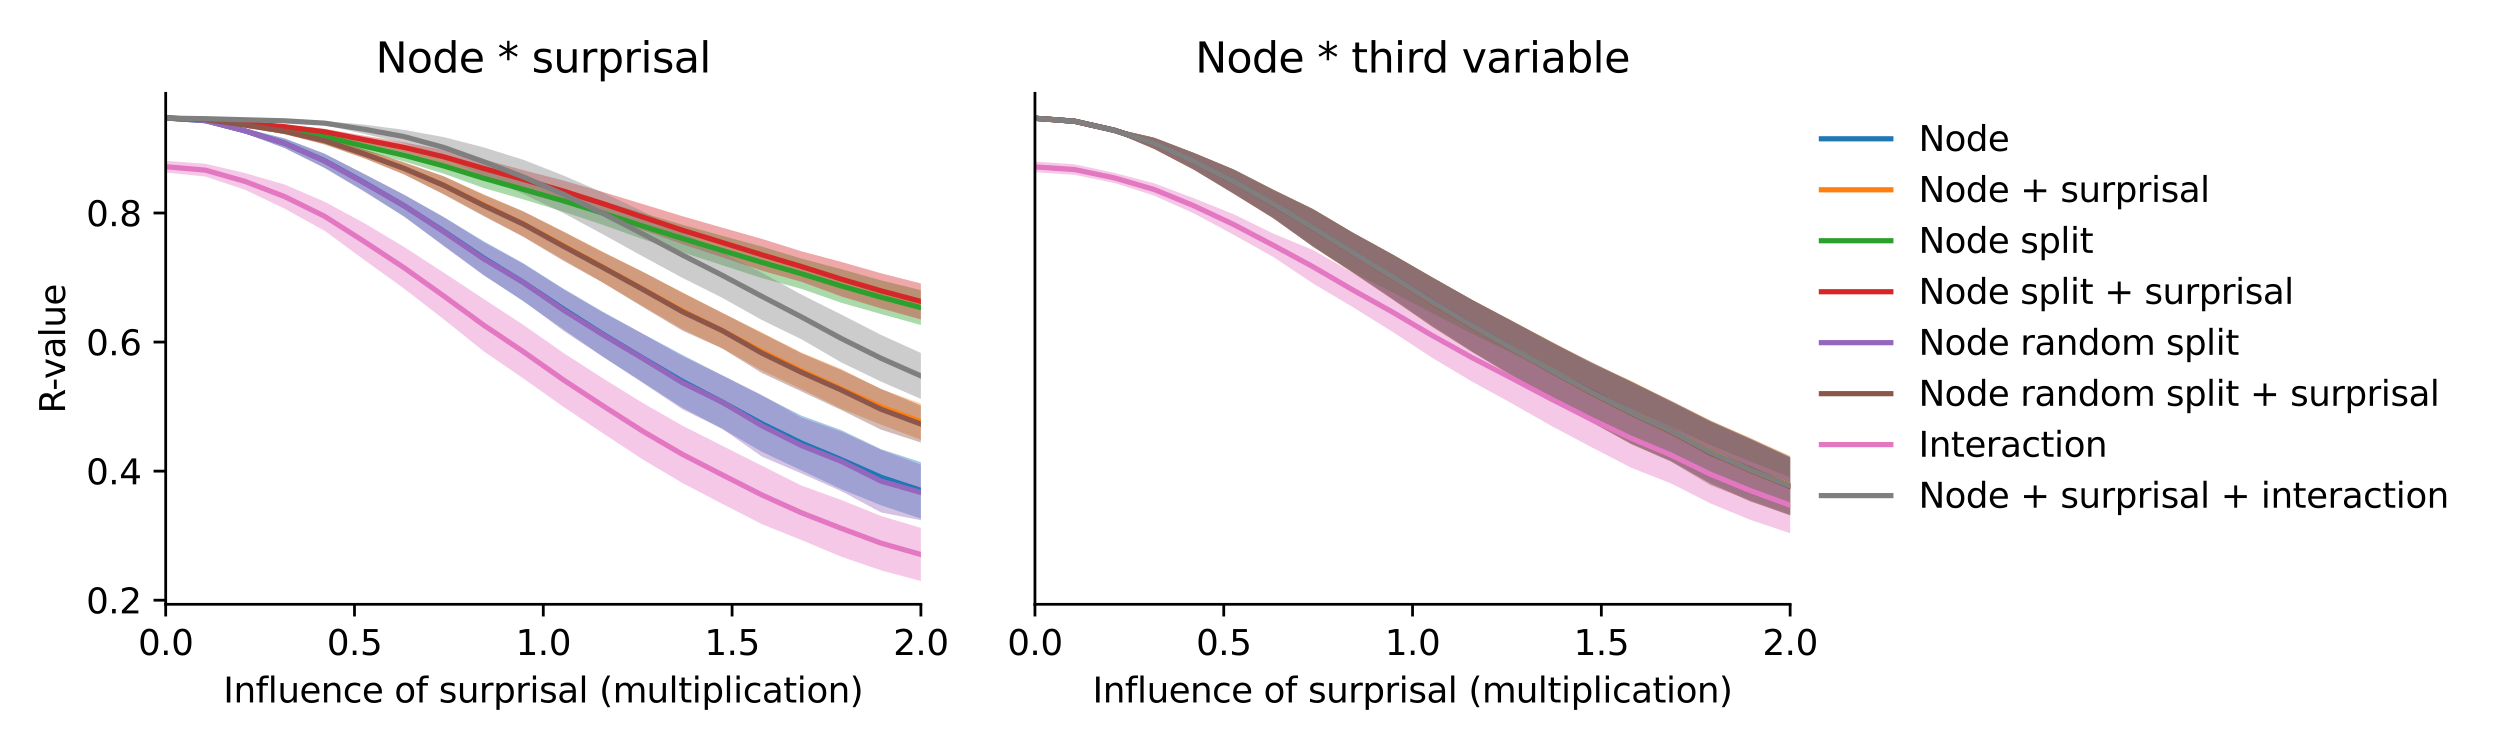 <?xml version="1.0" encoding="utf-8" standalone="no"?>
<!DOCTYPE svg PUBLIC "-//W3C//DTD SVG 1.1//EN"
  "http://www.w3.org/Graphics/SVG/1.1/DTD/svg11.dtd">
<svg xmlns:xlink="http://www.w3.org/1999/xlink" width="720pt" height="216pt" viewBox="0 0 720 216" xmlns="http://www.w3.org/2000/svg" version="1.1">
 <defs>
  <style type="text/css">*{stroke-linejoin: round; stroke-linecap: butt}</style>
 </defs>
 <g id="figure_1">
  <g id="patch_1">
   <path d="M 0 216 
L 720 216 
L 720 0 
L 0 0 
z
" style="fill: #ffffff"/>
  </g>
  <g id="axes_1">
   <g id="patch_2">
    <path d="M 47.72 174.04 
L 265.215 174.04 
L 265.215 26.88 
L 47.72 26.88 
z
" style="fill: #ffffff"/>
   </g>
   <g id="PolyCollection_1">
    <path d="M 47.72 33.572 
L 47.72 34.395 
L 59.167 35.258 
L 70.614 38.376 
L 82.061 42.695 
L 93.508 48.339 
L 104.956 55.063 
L 116.403 62.429 
L 127.85 70.755 
L 139.297 79.173 
L 150.744 86.799 
L 162.191 94.82 
L 173.638 102.707 
L 185.085 110.074 
L 196.532 117.455 
L 207.979 123.477 
L 219.427 130.113 
L 230.874 135.513 
L 242.321 140.901 
L 253.768 145.542 
L 265.215 149.375 
L 265.215 133.098 
L 265.215 133.098 
L 253.768 129.373 
L 242.321 123.888 
L 230.874 119.726 
L 219.427 113.934 
L 207.979 108.099 
L 196.532 102.193 
L 185.085 96.116 
L 173.638 89.777 
L 162.191 83.088 
L 150.744 75.853 
L 139.297 69.47 
L 127.85 62.536 
L 116.403 56.105 
L 104.956 50.156 
L 93.508 44.268 
L 82.061 39.885 
L 70.614 37.022 
L 59.167 34.236 
L 47.72 33.572 
z
" clip-path="url(#p4ba27efa9a)" style="fill: #1f77b4; fill-opacity: 0.4"/>
   </g>
   <g id="PolyCollection_2">
    <path d="M 47.72 33.582 
L 47.72 34.407 
L 59.167 34.898 
L 70.614 36.509 
L 82.061 38.671 
L 93.508 41.589 
L 104.956 45.547 
L 116.403 50.221 
L 127.85 55.945 
L 139.297 62.074 
L 150.744 68.16 
L 162.191 74.781 
L 173.638 81.391 
L 185.085 88.174 
L 196.532 94.844 
L 207.979 100.311 
L 219.427 106.745 
L 230.874 112.121 
L 242.321 117.743 
L 253.768 122.312 
L 265.215 126.666 
L 265.215 116.225 
L 265.215 116.225 
L 253.768 112.071 
L 242.321 106.299 
L 230.874 101.558 
L 219.427 95.743 
L 207.979 90.076 
L 196.532 84.177 
L 185.085 78.301 
L 173.638 72.488 
L 162.191 66.607 
L 150.744 60.886 
L 139.297 55.943 
L 127.85 50.804 
L 116.403 46.774 
L 104.956 43.073 
L 93.508 39.379 
L 82.061 36.955 
L 70.614 35.523 
L 59.167 33.974 
L 47.72 33.582 
z
" clip-path="url(#p4ba27efa9a)" style="fill: #ff7f0e; fill-opacity: 0.4"/>
   </g>
   <g id="PolyCollection_3">
    <path d="M 47.72 33.585 
L 47.72 34.409 
L 59.167 35.026 
L 70.614 36.377 
L 82.061 38.18 
L 93.508 40.4 
L 104.956 43.582 
L 116.403 46.519 
L 127.85 50.045 
L 139.297 54.154 
L 150.744 57.434 
L 162.191 60.95 
L 173.638 64.781 
L 185.085 68.868 
L 196.532 72.662 
L 207.979 76.376 
L 219.427 80.104 
L 230.874 83.211 
L 242.321 87.216 
L 253.768 90.46 
L 265.215 93.607 
L 265.215 83.571 
L 265.215 83.571 
L 253.768 80.749 
L 242.321 77.534 
L 230.874 74.49 
L 219.427 71.022 
L 207.979 67.909 
L 196.532 64.713 
L 185.085 61.345 
L 173.638 57.968 
L 162.191 54.705 
L 150.744 51.691 
L 139.297 48.515 
L 127.85 45.57 
L 116.403 42.939 
L 104.956 40.638 
L 93.508 38.273 
L 82.061 36.594 
L 70.614 35.462 
L 59.167 34.075 
L 47.72 33.585 
z
" clip-path="url(#p4ba27efa9a)" style="fill: #2ca02c; fill-opacity: 0.4"/>
   </g>
   <g id="PolyCollection_4">
    <path d="M 47.72 33.595 
L 47.72 34.417 
L 59.167 34.873 
L 70.614 35.891 
L 82.061 37.163 
L 93.508 38.829 
L 104.956 41.378 
L 116.403 43.904 
L 127.85 47.152 
L 139.297 51.091 
L 150.744 54.359 
L 162.191 58.056 
L 173.638 62.012 
L 185.085 66.258 
L 196.532 70.336 
L 207.979 74.118 
L 219.427 77.963 
L 230.874 81.187 
L 242.321 85.377 
L 253.768 88.833 
L 265.215 91.992 
L 265.215 81.632 
L 265.215 81.632 
L 253.768 78.713 
L 242.321 75.439 
L 230.874 72.385 
L 219.427 68.8 
L 207.979 65.56 
L 196.532 62.263 
L 185.085 58.768 
L 173.638 55.292 
L 162.191 51.974 
L 150.744 49.01 
L 139.297 45.925 
L 127.85 43.213 
L 116.403 41.01 
L 104.956 39.117 
L 93.508 37.096 
L 82.061 35.862 
L 70.614 35.058 
L 59.167 33.966 
L 47.72 33.595 
z
" clip-path="url(#p4ba27efa9a)" style="fill: #d62728; fill-opacity: 0.4"/>
   </g>
   <g id="PolyCollection_5">
    <path d="M 47.72 33.569 
L 47.72 34.408 
L 59.167 35.261 
L 70.614 38.393 
L 82.061 42.681 
L 93.508 48.412 
L 104.956 55.266 
L 116.403 62.323 
L 127.85 70.944 
L 139.297 79.338 
L 150.744 86.66 
L 162.191 95.23 
L 173.638 102.79 
L 185.085 110.268 
L 196.532 117.881 
L 207.979 123.494 
L 219.427 131.493 
L 230.874 136.387 
L 242.321 141.457 
L 253.768 147.601 
L 265.215 149.831 
L 265.215 133.827 
L 265.215 133.827 
L 253.768 129.569 
L 242.321 124.319 
L 230.874 120.315 
L 219.427 113.767 
L 207.979 108.074 
L 196.532 102.597 
L 185.085 96.112 
L 173.638 90.009 
L 162.191 83.274 
L 150.744 75.985 
L 139.297 69.763 
L 127.85 62.593 
L 116.403 56.107 
L 104.956 50.15 
L 93.508 44.318 
L 82.061 39.947 
L 70.614 37.034 
L 59.167 34.251 
L 47.72 33.569 
z
" clip-path="url(#p4ba27efa9a)" style="fill: #9467bd; fill-opacity: 0.4"/>
   </g>
   <g id="PolyCollection_6">
    <path d="M 47.72 33.58 
L 47.72 34.42 
L 59.167 34.903 
L 70.614 36.521 
L 82.061 38.677 
L 93.508 41.63 
L 104.956 45.632 
L 116.403 50.261 
L 127.85 56.03 
L 139.297 62.264 
L 150.744 68.226 
L 162.191 75.085 
L 173.638 81.43 
L 185.085 88.405 
L 196.532 95.239 
L 207.979 100.347 
L 219.427 107.448 
L 230.874 112.765 
L 242.321 118.111 
L 253.768 123.755 
L 265.215 127.45 
L 265.215 116.816 
L 265.215 116.816 
L 253.768 112.012 
L 242.321 106.578 
L 230.874 101.76 
L 219.427 95.962 
L 207.979 90.087 
L 196.532 84.312 
L 185.085 78.253 
L 173.638 72.664 
L 162.191 66.706 
L 150.744 60.91 
L 139.297 56.114 
L 127.85 50.795 
L 116.403 46.78 
L 104.956 43.066 
L 93.508 39.403 
L 82.061 37 
L 70.614 35.534 
L 59.167 33.988 
L 47.72 33.58 
z
" clip-path="url(#p4ba27efa9a)" style="fill: #8c564b; fill-opacity: 0.4"/>
   </g>
   <g id="PolyCollection_7">
    <path d="M 47.72 46.338 
L 47.72 49.691 
L 59.167 50.852 
L 70.614 54.678 
L 82.061 60.141 
L 93.508 66.49 
L 104.956 74.899 
L 116.403 83.134 
L 127.85 91.997 
L 139.297 101.172 
L 150.744 109.011 
L 162.191 117.12 
L 173.638 124.782 
L 185.085 132.315 
L 196.532 139.104 
L 207.979 145.102 
L 219.427 150.951 
L 230.874 155.555 
L 242.321 160.347 
L 253.768 164.266 
L 265.215 167.351 
L 265.215 152.045 
L 265.215 152.045 
L 253.768 148.616 
L 242.321 144.014 
L 230.874 139.87 
L 219.427 134.145 
L 207.979 128.372 
L 196.532 122.596 
L 185.085 116.039 
L 173.638 108.962 
L 162.191 101.596 
L 150.744 93.584 
L 139.297 86.103 
L 127.85 78.553 
L 116.403 71.138 
L 104.956 64.298 
L 93.508 58.121 
L 82.061 53.181 
L 70.614 49.86 
L 59.167 47.168 
L 47.72 46.338 
z
" clip-path="url(#p4ba27efa9a)" style="fill: #e377c2; fill-opacity: 0.4"/>
   </g>
   <g id="PolyCollection_8">
    <path d="M 47.72 33.598 
L 47.72 34.42 
L 59.167 34.624 
L 70.614 34.875 
L 82.061 35.376 
L 93.508 36.065 
L 104.956 38.581 
L 116.403 41.303 
L 127.85 45.464 
L 139.297 50.706 
L 150.744 55.888 
L 162.191 61.341 
L 173.638 67.482 
L 185.085 73.834 
L 196.532 80.03 
L 207.979 85.76 
L 219.427 92.167 
L 230.874 97.742 
L 242.321 104.395 
L 253.768 109.924 
L 265.215 114.891 
L 265.215 101.653 
L 265.215 101.653 
L 253.768 96.475 
L 242.321 90.603 
L 230.874 84.887 
L 219.427 78.555 
L 207.979 72.798 
L 196.532 66.87 
L 185.085 60.891 
L 173.638 55.464 
L 162.191 50.517 
L 150.744 46.025 
L 139.297 42.444 
L 127.85 39.501 
L 116.403 37.403 
L 104.956 35.897 
L 93.508 34.883 
L 82.061 34.221 
L 70.614 34.118 
L 59.167 33.736 
L 47.72 33.598 
z
" clip-path="url(#p4ba27efa9a)" style="fill: #7f7f7f; fill-opacity: 0.4"/>
   </g>
   <g id="matplotlib.axis_1">
    <g id="xtick_1">
     <g id="line2d_1">
      <defs>
       <path id="m65a0eadd64" d="M 0 0 
L 0 3.5 
" style="stroke: #000000; stroke-width: 0.8"/>
      </defs>
      <g>
       <use xlink:href="#m65a0eadd64" x="47.72" y="174.04" style="stroke: #000000; stroke-width: 0.8"/>
      </g>
     </g>
     <g id="text_1">
      <!-- 0.0 -->
      <g transform="translate(39.768 188.638)scale(0.1 -0.1)">
       <defs>
        <path id="DejaVuSans-30" d="M 2034 4250 
Q 1547 4250 1301 3770 
Q 1056 3291 1056 2328 
Q 1056 1369 1301 889 
Q 1547 409 2034 409 
Q 2525 409 2770 889 
Q 3016 1369 3016 2328 
Q 3016 3291 2770 3770 
Q 2525 4250 2034 4250 
z
M 2034 4750 
Q 2819 4750 3233 4129 
Q 3647 3509 3647 2328 
Q 3647 1150 3233 529 
Q 2819 -91 2034 -91 
Q 1250 -91 836 529 
Q 422 1150 422 2328 
Q 422 3509 836 4129 
Q 1250 4750 2034 4750 
z
" transform="scale(0.016)"/>
        <path id="DejaVuSans-2e" d="M 684 794 
L 1344 794 
L 1344 0 
L 684 0 
L 684 794 
z
" transform="scale(0.016)"/>
       </defs>
       <use xlink:href="#DejaVuSans-30"/>
       <use xlink:href="#DejaVuSans-2e" x="63.623"/>
       <use xlink:href="#DejaVuSans-30" x="95.41"/>
      </g>
     </g>
    </g>
    <g id="xtick_2">
     <g id="line2d_2">
      <g>
       <use xlink:href="#m65a0eadd64" x="102.094" y="174.04" style="stroke: #000000; stroke-width: 0.8"/>
      </g>
     </g>
     <g id="text_2">
      <!-- 0.5 -->
      <g transform="translate(94.142 188.638)scale(0.1 -0.1)">
       <defs>
        <path id="DejaVuSans-35" d="M 691 4666 
L 3169 4666 
L 3169 4134 
L 1269 4134 
L 1269 2991 
Q 1406 3038 1543 3061 
Q 1681 3084 1819 3084 
Q 2600 3084 3056 2656 
Q 3513 2228 3513 1497 
Q 3513 744 3044 326 
Q 2575 -91 1722 -91 
Q 1428 -91 1123 -41 
Q 819 9 494 109 
L 494 744 
Q 775 591 1075 516 
Q 1375 441 1709 441 
Q 2250 441 2565 725 
Q 2881 1009 2881 1497 
Q 2881 1984 2565 2268 
Q 2250 2553 1709 2553 
Q 1456 2553 1204 2497 
Q 953 2441 691 2322 
L 691 4666 
z
" transform="scale(0.016)"/>
       </defs>
       <use xlink:href="#DejaVuSans-30"/>
       <use xlink:href="#DejaVuSans-2e" x="63.623"/>
       <use xlink:href="#DejaVuSans-35" x="95.41"/>
      </g>
     </g>
    </g>
    <g id="xtick_3">
     <g id="line2d_3">
      <g>
       <use xlink:href="#m65a0eadd64" x="156.468" y="174.04" style="stroke: #000000; stroke-width: 0.8"/>
      </g>
     </g>
     <g id="text_3">
      <!-- 1.0 -->
      <g transform="translate(148.516 188.638)scale(0.1 -0.1)">
       <defs>
        <path id="DejaVuSans-31" d="M 794 531 
L 1825 531 
L 1825 4091 
L 703 3866 
L 703 4441 
L 1819 4666 
L 2450 4666 
L 2450 531 
L 3481 531 
L 3481 0 
L 794 0 
L 794 531 
z
" transform="scale(0.016)"/>
       </defs>
       <use xlink:href="#DejaVuSans-31"/>
       <use xlink:href="#DejaVuSans-2e" x="63.623"/>
       <use xlink:href="#DejaVuSans-30" x="95.41"/>
      </g>
     </g>
    </g>
    <g id="xtick_4">
     <g id="line2d_4">
      <g>
       <use xlink:href="#m65a0eadd64" x="210.841" y="174.04" style="stroke: #000000; stroke-width: 0.8"/>
      </g>
     </g>
     <g id="text_4">
      <!-- 1.5 -->
      <g transform="translate(202.89 188.638)scale(0.1 -0.1)">
       <use xlink:href="#DejaVuSans-31"/>
       <use xlink:href="#DejaVuSans-2e" x="63.623"/>
       <use xlink:href="#DejaVuSans-35" x="95.41"/>
      </g>
     </g>
    </g>
    <g id="xtick_5">
     <g id="line2d_5">
      <g>
       <use xlink:href="#m65a0eadd64" x="265.215" y="174.04" style="stroke: #000000; stroke-width: 0.8"/>
      </g>
     </g>
     <g id="text_5">
      <!-- 2.0 -->
      <g transform="translate(257.263 188.638)scale(0.1 -0.1)">
       <defs>
        <path id="DejaVuSans-32" d="M 1228 531 
L 3431 531 
L 3431 0 
L 469 0 
L 469 531 
Q 828 903 1448 1529 
Q 2069 2156 2228 2338 
Q 2531 2678 2651 2914 
Q 2772 3150 2772 3378 
Q 2772 3750 2511 3984 
Q 2250 4219 1831 4219 
Q 1534 4219 1204 4116 
Q 875 4013 500 3803 
L 500 4441 
Q 881 4594 1212 4672 
Q 1544 4750 1819 4750 
Q 2544 4750 2975 4387 
Q 3406 4025 3406 3419 
Q 3406 3131 3298 2873 
Q 3191 2616 2906 2266 
Q 2828 2175 2409 1742 
Q 1991 1309 1228 531 
z
" transform="scale(0.016)"/>
       </defs>
       <use xlink:href="#DejaVuSans-32"/>
       <use xlink:href="#DejaVuSans-2e" x="63.623"/>
       <use xlink:href="#DejaVuSans-30" x="95.41"/>
      </g>
     </g>
    </g>
    <g id="text_6">
     <!-- Influence of surprisal (multiplication) -->
     <g transform="translate(64.321 202.317)scale(0.1 -0.1)">
      <defs>
       <path id="DejaVuSans-49" d="M 628 4666 
L 1259 4666 
L 1259 0 
L 628 0 
L 628 4666 
z
" transform="scale(0.016)"/>
       <path id="DejaVuSans-6e" d="M 3513 2113 
L 3513 0 
L 2938 0 
L 2938 2094 
Q 2938 2591 2744 2837 
Q 2550 3084 2163 3084 
Q 1697 3084 1428 2787 
Q 1159 2491 1159 1978 
L 1159 0 
L 581 0 
L 581 3500 
L 1159 3500 
L 1159 2956 
Q 1366 3272 1645 3428 
Q 1925 3584 2291 3584 
Q 2894 3584 3203 3211 
Q 3513 2838 3513 2113 
z
" transform="scale(0.016)"/>
       <path id="DejaVuSans-66" d="M 2375 4863 
L 2375 4384 
L 1825 4384 
Q 1516 4384 1395 4259 
Q 1275 4134 1275 3809 
L 1275 3500 
L 2222 3500 
L 2222 3053 
L 1275 3053 
L 1275 0 
L 697 0 
L 697 3053 
L 147 3053 
L 147 3500 
L 697 3500 
L 697 3744 
Q 697 4328 969 4595 
Q 1241 4863 1831 4863 
L 2375 4863 
z
" transform="scale(0.016)"/>
       <path id="DejaVuSans-6c" d="M 603 4863 
L 1178 4863 
L 1178 0 
L 603 0 
L 603 4863 
z
" transform="scale(0.016)"/>
       <path id="DejaVuSans-75" d="M 544 1381 
L 544 3500 
L 1119 3500 
L 1119 1403 
Q 1119 906 1312 657 
Q 1506 409 1894 409 
Q 2359 409 2629 706 
Q 2900 1003 2900 1516 
L 2900 3500 
L 3475 3500 
L 3475 0 
L 2900 0 
L 2900 538 
Q 2691 219 2414 64 
Q 2138 -91 1772 -91 
Q 1169 -91 856 284 
Q 544 659 544 1381 
z
M 1991 3584 
L 1991 3584 
z
" transform="scale(0.016)"/>
       <path id="DejaVuSans-65" d="M 3597 1894 
L 3597 1613 
L 953 1613 
Q 991 1019 1311 708 
Q 1631 397 2203 397 
Q 2534 397 2845 478 
Q 3156 559 3463 722 
L 3463 178 
Q 3153 47 2828 -22 
Q 2503 -91 2169 -91 
Q 1331 -91 842 396 
Q 353 884 353 1716 
Q 353 2575 817 3079 
Q 1281 3584 2069 3584 
Q 2775 3584 3186 3129 
Q 3597 2675 3597 1894 
z
M 3022 2063 
Q 3016 2534 2758 2815 
Q 2500 3097 2075 3097 
Q 1594 3097 1305 2825 
Q 1016 2553 972 2059 
L 3022 2063 
z
" transform="scale(0.016)"/>
       <path id="DejaVuSans-63" d="M 3122 3366 
L 3122 2828 
Q 2878 2963 2633 3030 
Q 2388 3097 2138 3097 
Q 1578 3097 1268 2742 
Q 959 2388 959 1747 
Q 959 1106 1268 751 
Q 1578 397 2138 397 
Q 2388 397 2633 464 
Q 2878 531 3122 666 
L 3122 134 
Q 2881 22 2623 -34 
Q 2366 -91 2075 -91 
Q 1284 -91 818 406 
Q 353 903 353 1747 
Q 353 2603 823 3093 
Q 1294 3584 2113 3584 
Q 2378 3584 2631 3529 
Q 2884 3475 3122 3366 
z
" transform="scale(0.016)"/>
       <path id="DejaVuSans-20" transform="scale(0.016)"/>
       <path id="DejaVuSans-6f" d="M 1959 3097 
Q 1497 3097 1228 2736 
Q 959 2375 959 1747 
Q 959 1119 1226 758 
Q 1494 397 1959 397 
Q 2419 397 2687 759 
Q 2956 1122 2956 1747 
Q 2956 2369 2687 2733 
Q 2419 3097 1959 3097 
z
M 1959 3584 
Q 2709 3584 3137 3096 
Q 3566 2609 3566 1747 
Q 3566 888 3137 398 
Q 2709 -91 1959 -91 
Q 1206 -91 779 398 
Q 353 888 353 1747 
Q 353 2609 779 3096 
Q 1206 3584 1959 3584 
z
" transform="scale(0.016)"/>
       <path id="DejaVuSans-73" d="M 2834 3397 
L 2834 2853 
Q 2591 2978 2328 3040 
Q 2066 3103 1784 3103 
Q 1356 3103 1142 2972 
Q 928 2841 928 2578 
Q 928 2378 1081 2264 
Q 1234 2150 1697 2047 
L 1894 2003 
Q 2506 1872 2764 1633 
Q 3022 1394 3022 966 
Q 3022 478 2636 193 
Q 2250 -91 1575 -91 
Q 1294 -91 989 -36 
Q 684 19 347 128 
L 347 722 
Q 666 556 975 473 
Q 1284 391 1588 391 
Q 1994 391 2212 530 
Q 2431 669 2431 922 
Q 2431 1156 2273 1281 
Q 2116 1406 1581 1522 
L 1381 1569 
Q 847 1681 609 1914 
Q 372 2147 372 2553 
Q 372 3047 722 3315 
Q 1072 3584 1716 3584 
Q 2034 3584 2315 3537 
Q 2597 3491 2834 3397 
z
" transform="scale(0.016)"/>
       <path id="DejaVuSans-72" d="M 2631 2963 
Q 2534 3019 2420 3045 
Q 2306 3072 2169 3072 
Q 1681 3072 1420 2755 
Q 1159 2438 1159 1844 
L 1159 0 
L 581 0 
L 581 3500 
L 1159 3500 
L 1159 2956 
Q 1341 3275 1631 3429 
Q 1922 3584 2338 3584 
Q 2397 3584 2469 3576 
Q 2541 3569 2628 3553 
L 2631 2963 
z
" transform="scale(0.016)"/>
       <path id="DejaVuSans-70" d="M 1159 525 
L 1159 -1331 
L 581 -1331 
L 581 3500 
L 1159 3500 
L 1159 2969 
Q 1341 3281 1617 3432 
Q 1894 3584 2278 3584 
Q 2916 3584 3314 3078 
Q 3713 2572 3713 1747 
Q 3713 922 3314 415 
Q 2916 -91 2278 -91 
Q 1894 -91 1617 61 
Q 1341 213 1159 525 
z
M 3116 1747 
Q 3116 2381 2855 2742 
Q 2594 3103 2138 3103 
Q 1681 3103 1420 2742 
Q 1159 2381 1159 1747 
Q 1159 1113 1420 752 
Q 1681 391 2138 391 
Q 2594 391 2855 752 
Q 3116 1113 3116 1747 
z
" transform="scale(0.016)"/>
       <path id="DejaVuSans-69" d="M 603 3500 
L 1178 3500 
L 1178 0 
L 603 0 
L 603 3500 
z
M 603 4863 
L 1178 4863 
L 1178 4134 
L 603 4134 
L 603 4863 
z
" transform="scale(0.016)"/>
       <path id="DejaVuSans-61" d="M 2194 1759 
Q 1497 1759 1228 1600 
Q 959 1441 959 1056 
Q 959 750 1161 570 
Q 1363 391 1709 391 
Q 2188 391 2477 730 
Q 2766 1069 2766 1631 
L 2766 1759 
L 2194 1759 
z
M 3341 1997 
L 3341 0 
L 2766 0 
L 2766 531 
Q 2569 213 2275 61 
Q 1981 -91 1556 -91 
Q 1019 -91 701 211 
Q 384 513 384 1019 
Q 384 1609 779 1909 
Q 1175 2209 1959 2209 
L 2766 2209 
L 2766 2266 
Q 2766 2663 2505 2880 
Q 2244 3097 1772 3097 
Q 1472 3097 1187 3025 
Q 903 2953 641 2809 
L 641 3341 
Q 956 3463 1253 3523 
Q 1550 3584 1831 3584 
Q 2591 3584 2966 3190 
Q 3341 2797 3341 1997 
z
" transform="scale(0.016)"/>
       <path id="DejaVuSans-28" d="M 1984 4856 
Q 1566 4138 1362 3434 
Q 1159 2731 1159 2009 
Q 1159 1288 1364 580 
Q 1569 -128 1984 -844 
L 1484 -844 
Q 1016 -109 783 600 
Q 550 1309 550 2009 
Q 550 2706 781 3412 
Q 1013 4119 1484 4856 
L 1984 4856 
z
" transform="scale(0.016)"/>
       <path id="DejaVuSans-6d" d="M 3328 2828 
Q 3544 3216 3844 3400 
Q 4144 3584 4550 3584 
Q 5097 3584 5394 3201 
Q 5691 2819 5691 2113 
L 5691 0 
L 5113 0 
L 5113 2094 
Q 5113 2597 4934 2840 
Q 4756 3084 4391 3084 
Q 3944 3084 3684 2787 
Q 3425 2491 3425 1978 
L 3425 0 
L 2847 0 
L 2847 2094 
Q 2847 2600 2669 2842 
Q 2491 3084 2119 3084 
Q 1678 3084 1418 2786 
Q 1159 2488 1159 1978 
L 1159 0 
L 581 0 
L 581 3500 
L 1159 3500 
L 1159 2956 
Q 1356 3278 1631 3431 
Q 1906 3584 2284 3584 
Q 2666 3584 2933 3390 
Q 3200 3197 3328 2828 
z
" transform="scale(0.016)"/>
       <path id="DejaVuSans-74" d="M 1172 4494 
L 1172 3500 
L 2356 3500 
L 2356 3053 
L 1172 3053 
L 1172 1153 
Q 1172 725 1289 603 
Q 1406 481 1766 481 
L 2356 481 
L 2356 0 
L 1766 0 
Q 1100 0 847 248 
Q 594 497 594 1153 
L 594 3053 
L 172 3053 
L 172 3500 
L 594 3500 
L 594 4494 
L 1172 4494 
z
" transform="scale(0.016)"/>
       <path id="DejaVuSans-29" d="M 513 4856 
L 1013 4856 
Q 1481 4119 1714 3412 
Q 1947 2706 1947 2009 
Q 1947 1309 1714 600 
Q 1481 -109 1013 -844 
L 513 -844 
Q 928 -128 1133 580 
Q 1338 1288 1338 2009 
Q 1338 2731 1133 3434 
Q 928 4138 513 4856 
z
" transform="scale(0.016)"/>
      </defs>
      <use xlink:href="#DejaVuSans-49"/>
      <use xlink:href="#DejaVuSans-6e" x="29.492"/>
      <use xlink:href="#DejaVuSans-66" x="92.871"/>
      <use xlink:href="#DejaVuSans-6c" x="128.076"/>
      <use xlink:href="#DejaVuSans-75" x="155.859"/>
      <use xlink:href="#DejaVuSans-65" x="219.238"/>
      <use xlink:href="#DejaVuSans-6e" x="280.762"/>
      <use xlink:href="#DejaVuSans-63" x="344.141"/>
      <use xlink:href="#DejaVuSans-65" x="399.121"/>
      <use xlink:href="#DejaVuSans-20" x="460.645"/>
      <use xlink:href="#DejaVuSans-6f" x="492.432"/>
      <use xlink:href="#DejaVuSans-66" x="553.613"/>
      <use xlink:href="#DejaVuSans-20" x="588.818"/>
      <use xlink:href="#DejaVuSans-73" x="620.605"/>
      <use xlink:href="#DejaVuSans-75" x="672.705"/>
      <use xlink:href="#DejaVuSans-72" x="736.084"/>
      <use xlink:href="#DejaVuSans-70" x="777.197"/>
      <use xlink:href="#DejaVuSans-72" x="840.674"/>
      <use xlink:href="#DejaVuSans-69" x="881.787"/>
      <use xlink:href="#DejaVuSans-73" x="909.57"/>
      <use xlink:href="#DejaVuSans-61" x="961.67"/>
      <use xlink:href="#DejaVuSans-6c" x="1022.949"/>
      <use xlink:href="#DejaVuSans-20" x="1050.732"/>
      <use xlink:href="#DejaVuSans-28" x="1082.52"/>
      <use xlink:href="#DejaVuSans-6d" x="1121.533"/>
      <use xlink:href="#DejaVuSans-75" x="1218.945"/>
      <use xlink:href="#DejaVuSans-6c" x="1282.324"/>
      <use xlink:href="#DejaVuSans-74" x="1310.107"/>
      <use xlink:href="#DejaVuSans-69" x="1349.316"/>
      <use xlink:href="#DejaVuSans-70" x="1377.1"/>
      <use xlink:href="#DejaVuSans-6c" x="1440.576"/>
      <use xlink:href="#DejaVuSans-69" x="1468.359"/>
      <use xlink:href="#DejaVuSans-63" x="1496.143"/>
      <use xlink:href="#DejaVuSans-61" x="1551.123"/>
      <use xlink:href="#DejaVuSans-74" x="1612.402"/>
      <use xlink:href="#DejaVuSans-69" x="1651.611"/>
      <use xlink:href="#DejaVuSans-6f" x="1679.395"/>
      <use xlink:href="#DejaVuSans-6e" x="1740.576"/>
      <use xlink:href="#DejaVuSans-29" x="1803.955"/>
     </g>
    </g>
   </g>
   <g id="matplotlib.axis_2">
    <g id="ytick_1">
     <g id="line2d_6">
      <defs>
       <path id="m78467db4d9" d="M 0 0 
L -3.5 0 
" style="stroke: #000000; stroke-width: 0.8"/>
      </defs>
      <g>
       <use xlink:href="#m78467db4d9" x="47.72" y="172.859" style="stroke: #000000; stroke-width: 0.8"/>
      </g>
     </g>
     <g id="text_7">
      <!-- 0.2 -->
      <g transform="translate(24.817 176.658)scale(0.1 -0.1)">
       <use xlink:href="#DejaVuSans-30"/>
       <use xlink:href="#DejaVuSans-2e" x="63.623"/>
       <use xlink:href="#DejaVuSans-32" x="95.41"/>
      </g>
     </g>
    </g>
    <g id="ytick_2">
     <g id="line2d_7">
      <g>
       <use xlink:href="#m78467db4d9" x="47.72" y="135.686" style="stroke: #000000; stroke-width: 0.8"/>
      </g>
     </g>
     <g id="text_8">
      <!-- 0.4 -->
      <g transform="translate(24.817 139.486)scale(0.1 -0.1)">
       <defs>
        <path id="DejaVuSans-34" d="M 2419 4116 
L 825 1625 
L 2419 1625 
L 2419 4116 
z
M 2253 4666 
L 3047 4666 
L 3047 1625 
L 3713 1625 
L 3713 1100 
L 3047 1100 
L 3047 0 
L 2419 0 
L 2419 1100 
L 313 1100 
L 313 1709 
L 2253 4666 
z
" transform="scale(0.016)"/>
       </defs>
       <use xlink:href="#DejaVuSans-30"/>
       <use xlink:href="#DejaVuSans-2e" x="63.623"/>
       <use xlink:href="#DejaVuSans-34" x="95.41"/>
      </g>
     </g>
    </g>
    <g id="ytick_3">
     <g id="line2d_8">
      <g>
       <use xlink:href="#m78467db4d9" x="47.72" y="98.514" style="stroke: #000000; stroke-width: 0.8"/>
      </g>
     </g>
     <g id="text_9">
      <!-- 0.6 -->
      <g transform="translate(24.817 102.313)scale(0.1 -0.1)">
       <defs>
        <path id="DejaVuSans-36" d="M 2113 2584 
Q 1688 2584 1439 2293 
Q 1191 2003 1191 1497 
Q 1191 994 1439 701 
Q 1688 409 2113 409 
Q 2538 409 2786 701 
Q 3034 994 3034 1497 
Q 3034 2003 2786 2293 
Q 2538 2584 2113 2584 
z
M 3366 4563 
L 3366 3988 
Q 3128 4100 2886 4159 
Q 2644 4219 2406 4219 
Q 1781 4219 1451 3797 
Q 1122 3375 1075 2522 
Q 1259 2794 1537 2939 
Q 1816 3084 2150 3084 
Q 2853 3084 3261 2657 
Q 3669 2231 3669 1497 
Q 3669 778 3244 343 
Q 2819 -91 2113 -91 
Q 1303 -91 875 529 
Q 447 1150 447 2328 
Q 447 3434 972 4092 
Q 1497 4750 2381 4750 
Q 2619 4750 2861 4703 
Q 3103 4656 3366 4563 
z
" transform="scale(0.016)"/>
       </defs>
       <use xlink:href="#DejaVuSans-30"/>
       <use xlink:href="#DejaVuSans-2e" x="63.623"/>
       <use xlink:href="#DejaVuSans-36" x="95.41"/>
      </g>
     </g>
    </g>
    <g id="ytick_4">
     <g id="line2d_9">
      <g>
       <use xlink:href="#m78467db4d9" x="47.72" y="61.341" style="stroke: #000000; stroke-width: 0.8"/>
      </g>
     </g>
     <g id="text_10">
      <!-- 0.8 -->
      <g transform="translate(24.817 65.14)scale(0.1 -0.1)">
       <defs>
        <path id="DejaVuSans-38" d="M 2034 2216 
Q 1584 2216 1326 1975 
Q 1069 1734 1069 1313 
Q 1069 891 1326 650 
Q 1584 409 2034 409 
Q 2484 409 2743 651 
Q 3003 894 3003 1313 
Q 3003 1734 2745 1975 
Q 2488 2216 2034 2216 
z
M 1403 2484 
Q 997 2584 770 2862 
Q 544 3141 544 3541 
Q 544 4100 942 4425 
Q 1341 4750 2034 4750 
Q 2731 4750 3128 4425 
Q 3525 4100 3525 3541 
Q 3525 3141 3298 2862 
Q 3072 2584 2669 2484 
Q 3125 2378 3379 2068 
Q 3634 1759 3634 1313 
Q 3634 634 3220 271 
Q 2806 -91 2034 -91 
Q 1263 -91 848 271 
Q 434 634 434 1313 
Q 434 1759 690 2068 
Q 947 2378 1403 2484 
z
M 1172 3481 
Q 1172 3119 1398 2916 
Q 1625 2713 2034 2713 
Q 2441 2713 2670 2916 
Q 2900 3119 2900 3481 
Q 2900 3844 2670 4047 
Q 2441 4250 2034 4250 
Q 1625 4250 1398 4047 
Q 1172 3844 1172 3481 
z
" transform="scale(0.016)"/>
       </defs>
       <use xlink:href="#DejaVuSans-30"/>
       <use xlink:href="#DejaVuSans-2e" x="63.623"/>
       <use xlink:href="#DejaVuSans-38" x="95.41"/>
      </g>
     </g>
    </g>
    <g id="text_11">
     <!-- R-value -->
     <g transform="translate(18.737 119.065)rotate(-90)scale(0.1 -0.1)">
      <defs>
       <path id="DejaVuSans-52" d="M 2841 2188 
Q 3044 2119 3236 1894 
Q 3428 1669 3622 1275 
L 4263 0 
L 3584 0 
L 2988 1197 
Q 2756 1666 2539 1819 
Q 2322 1972 1947 1972 
L 1259 1972 
L 1259 0 
L 628 0 
L 628 4666 
L 2053 4666 
Q 2853 4666 3247 4331 
Q 3641 3997 3641 3322 
Q 3641 2881 3436 2590 
Q 3231 2300 2841 2188 
z
M 1259 4147 
L 1259 2491 
L 2053 2491 
Q 2509 2491 2742 2702 
Q 2975 2913 2975 3322 
Q 2975 3731 2742 3939 
Q 2509 4147 2053 4147 
L 1259 4147 
z
" transform="scale(0.016)"/>
       <path id="DejaVuSans-2d" d="M 313 2009 
L 1997 2009 
L 1997 1497 
L 313 1497 
L 313 2009 
z
" transform="scale(0.016)"/>
       <path id="DejaVuSans-76" d="M 191 3500 
L 800 3500 
L 1894 563 
L 2988 3500 
L 3597 3500 
L 2284 0 
L 1503 0 
L 191 3500 
z
" transform="scale(0.016)"/>
      </defs>
      <use xlink:href="#DejaVuSans-52"/>
      <use xlink:href="#DejaVuSans-2d" x="65.482"/>
      <use xlink:href="#DejaVuSans-76" x="98.941"/>
      <use xlink:href="#DejaVuSans-61" x="158.121"/>
      <use xlink:href="#DejaVuSans-6c" x="219.4"/>
      <use xlink:href="#DejaVuSans-75" x="247.184"/>
      <use xlink:href="#DejaVuSans-65" x="310.562"/>
     </g>
    </g>
   </g>
   <g id="line2d_10">
    <path d="M 47.72 33.984 
L 59.167 34.747 
L 70.614 37.699 
L 82.061 41.29 
L 93.508 46.304 
L 104.956 52.61 
L 116.403 59.267 
L 127.85 66.646 
L 139.297 74.321 
L 150.744 81.326 
L 162.191 88.954 
L 173.638 96.242 
L 185.085 103.095 
L 196.532 109.824 
L 207.979 115.788 
L 219.427 122.024 
L 230.874 127.62 
L 242.321 132.394 
L 253.768 137.458 
L 265.215 141.236 
" clip-path="url(#p4ba27efa9a)" style="fill: none; stroke: #1f77b4; stroke-width: 1.5; stroke-linecap: square"/>
   </g>
   <g id="line2d_11">
    <path d="M 47.72 33.995 
L 59.167 34.436 
L 70.614 36.016 
L 82.061 37.813 
L 93.508 40.484 
L 104.956 44.31 
L 116.403 48.497 
L 127.85 53.374 
L 139.297 59.008 
L 150.744 64.523 
L 162.191 70.694 
L 173.638 76.939 
L 185.085 83.238 
L 196.532 89.511 
L 207.979 95.194 
L 219.427 101.244 
L 230.874 106.839 
L 242.321 112.021 
L 253.768 117.191 
L 265.215 121.445 
" clip-path="url(#p4ba27efa9a)" style="fill: none; stroke: #ff7f0e; stroke-width: 1.5; stroke-linecap: square"/>
   </g>
   <g id="line2d_12">
    <path d="M 47.72 33.997 
L 59.167 34.551 
L 70.614 35.92 
L 82.061 37.387 
L 93.508 39.337 
L 104.956 42.11 
L 116.403 44.729 
L 127.85 47.808 
L 139.297 51.335 
L 150.744 54.562 
L 162.191 57.828 
L 173.638 61.374 
L 185.085 65.107 
L 196.532 68.687 
L 207.979 72.142 
L 219.427 75.563 
L 230.874 78.851 
L 242.321 82.375 
L 253.768 85.605 
L 265.215 88.589 
" clip-path="url(#p4ba27efa9a)" style="fill: none; stroke: #2ca02c; stroke-width: 1.5; stroke-linecap: square"/>
   </g>
   <g id="line2d_13">
    <path d="M 47.72 34.006 
L 59.167 34.42 
L 70.614 35.475 
L 82.061 36.512 
L 93.508 37.963 
L 104.956 40.247 
L 116.403 42.457 
L 127.85 45.182 
L 139.297 48.508 
L 150.744 51.684 
L 162.191 55.015 
L 173.638 58.652 
L 185.085 62.513 
L 196.532 66.3 
L 207.979 69.839 
L 219.427 73.381 
L 230.874 76.786 
L 242.321 80.408 
L 253.768 83.773 
L 265.215 86.812 
" clip-path="url(#p4ba27efa9a)" style="fill: none; stroke: #d62728; stroke-width: 1.5; stroke-linecap: square"/>
   </g>
   <g id="line2d_14">
    <path d="M 47.72 33.989 
L 59.167 34.756 
L 70.614 37.713 
L 82.061 41.314 
L 93.508 46.365 
L 104.956 52.708 
L 116.403 59.215 
L 127.85 66.769 
L 139.297 74.551 
L 150.744 81.323 
L 162.191 89.252 
L 173.638 96.399 
L 185.085 103.19 
L 196.532 110.239 
L 207.979 115.784 
L 219.427 122.63 
L 230.874 128.351 
L 242.321 132.888 
L 253.768 138.585 
L 265.215 141.829 
" clip-path="url(#p4ba27efa9a)" style="fill: none; stroke: #9467bd; stroke-width: 1.5; stroke-linecap: square"/>
   </g>
   <g id="line2d_15">
    <path d="M 47.72 34 
L 59.167 34.446 
L 70.614 36.027 
L 82.061 37.839 
L 93.508 40.516 
L 104.956 44.349 
L 116.403 48.52 
L 127.85 53.413 
L 139.297 59.189 
L 150.744 64.568 
L 162.191 70.896 
L 173.638 77.047 
L 185.085 83.329 
L 196.532 89.775 
L 207.979 95.217 
L 219.427 101.705 
L 230.874 107.263 
L 242.321 112.344 
L 253.768 117.883 
L 265.215 122.133 
" clip-path="url(#p4ba27efa9a)" style="fill: none; stroke: #8c564b; stroke-width: 1.5; stroke-linecap: square"/>
   </g>
   <g id="line2d_16">
    <path d="M 47.72 48.014 
L 59.167 49.01 
L 70.614 52.269 
L 82.061 56.661 
L 93.508 62.306 
L 104.956 69.598 
L 116.403 77.136 
L 127.85 85.275 
L 139.297 93.637 
L 150.744 101.298 
L 162.191 109.358 
L 173.638 116.872 
L 185.085 124.177 
L 196.532 130.85 
L 207.979 136.737 
L 219.427 142.548 
L 230.874 147.713 
L 242.321 152.181 
L 253.768 156.441 
L 265.215 159.698 
" clip-path="url(#p4ba27efa9a)" style="fill: none; stroke: #e377c2; stroke-width: 1.5; stroke-linecap: square"/>
   </g>
   <g id="line2d_17">
    <path d="M 47.72 34.009 
L 59.167 34.18 
L 70.614 34.496 
L 82.061 34.798 
L 93.508 35.474 
L 104.956 37.239 
L 116.403 39.353 
L 127.85 42.482 
L 139.297 46.575 
L 150.744 50.957 
L 162.191 55.929 
L 173.638 61.473 
L 185.085 67.362 
L 196.532 73.45 
L 207.979 79.279 
L 219.427 85.361 
L 230.874 91.314 
L 242.321 97.499 
L 253.768 103.199 
L 265.215 108.272 
" clip-path="url(#p4ba27efa9a)" style="fill: none; stroke: #7f7f7f; stroke-width: 1.5; stroke-linecap: square"/>
   </g>
   <g id="patch_3">
    <path d="M 47.72 174.04 
L 47.72 26.88 
" style="fill: none; stroke: #000000; stroke-width: 0.8; stroke-linejoin: miter; stroke-linecap: square"/>
   </g>
   <g id="patch_4">
    <path d="M 47.72 174.04 
L 265.215 174.04 
" style="fill: none; stroke: #000000; stroke-width: 0.8; stroke-linejoin: miter; stroke-linecap: square"/>
   </g>
   <g id="text_12">
    <!-- Node * surprisal -->
    <g transform="translate(108.186 20.88)scale(0.12 -0.12)">
     <defs>
      <path id="DejaVuSans-4e" d="M 628 4666 
L 1478 4666 
L 3547 763 
L 3547 4666 
L 4159 4666 
L 4159 0 
L 3309 0 
L 1241 3903 
L 1241 0 
L 628 0 
L 628 4666 
z
" transform="scale(0.016)"/>
      <path id="DejaVuSans-64" d="M 2906 2969 
L 2906 4863 
L 3481 4863 
L 3481 0 
L 2906 0 
L 2906 525 
Q 2725 213 2448 61 
Q 2172 -91 1784 -91 
Q 1150 -91 751 415 
Q 353 922 353 1747 
Q 353 2572 751 3078 
Q 1150 3584 1784 3584 
Q 2172 3584 2448 3432 
Q 2725 3281 2906 2969 
z
M 947 1747 
Q 947 1113 1208 752 
Q 1469 391 1925 391 
Q 2381 391 2643 752 
Q 2906 1113 2906 1747 
Q 2906 2381 2643 2742 
Q 2381 3103 1925 3103 
Q 1469 3103 1208 2742 
Q 947 2381 947 1747 
z
" transform="scale(0.016)"/>
      <path id="DejaVuSans-2a" d="M 3009 3897 
L 1888 3291 
L 3009 2681 
L 2828 2375 
L 1778 3009 
L 1778 1831 
L 1422 1831 
L 1422 3009 
L 372 2375 
L 191 2681 
L 1313 3291 
L 191 3897 
L 372 4206 
L 1422 3572 
L 1422 4750 
L 1778 4750 
L 1778 3572 
L 2828 4206 
L 3009 3897 
z
" transform="scale(0.016)"/>
     </defs>
     <use xlink:href="#DejaVuSans-4e"/>
     <use xlink:href="#DejaVuSans-6f" x="74.805"/>
     <use xlink:href="#DejaVuSans-64" x="135.986"/>
     <use xlink:href="#DejaVuSans-65" x="199.463"/>
     <use xlink:href="#DejaVuSans-20" x="260.986"/>
     <use xlink:href="#DejaVuSans-2a" x="292.773"/>
     <use xlink:href="#DejaVuSans-20" x="342.773"/>
     <use xlink:href="#DejaVuSans-73" x="374.561"/>
     <use xlink:href="#DejaVuSans-75" x="426.66"/>
     <use xlink:href="#DejaVuSans-72" x="490.039"/>
     <use xlink:href="#DejaVuSans-70" x="531.152"/>
     <use xlink:href="#DejaVuSans-72" x="594.629"/>
     <use xlink:href="#DejaVuSans-69" x="635.742"/>
     <use xlink:href="#DejaVuSans-73" x="663.525"/>
     <use xlink:href="#DejaVuSans-61" x="715.625"/>
     <use xlink:href="#DejaVuSans-6c" x="776.904"/>
    </g>
   </g>
  </g>
  <g id="axes_2">
   <g id="patch_5">
    <path d="M 298.065 174.04 
L 515.56 174.04 
L 515.56 26.88 
L 298.065 26.88 
z
" style="fill: #ffffff"/>
   </g>
   <g id="PolyCollection_9">
    <path d="M 298.065 33.713 
L 298.065 34.362 
L 309.512 35.269 
L 320.959 37.996 
L 332.406 42.787 
L 343.853 48.753 
L 355.301 55.63 
L 366.748 62.656 
L 378.195 70.803 
L 389.642 78.26 
L 401.089 85.917 
L 412.536 93.709 
L 423.983 100.972 
L 435.43 107.752 
L 446.877 114.511 
L 458.324 120.956 
L 469.772 127.271 
L 481.219 132.192 
L 492.666 138.659 
L 504.113 143.779 
L 515.56 147.685 
L 515.56 131.616 
L 515.56 131.616 
L 504.113 126.473 
L 492.666 121.365 
L 481.219 115.677 
L 469.772 109.906 
L 458.324 104.641 
L 446.877 98.578 
L 435.43 92.462 
L 423.983 86.418 
L 412.536 79.967 
L 401.089 73.355 
L 389.642 67.058 
L 378.195 60.276 
L 366.748 54.706 
L 355.301 48.833 
L 343.853 44.075 
L 332.406 39.676 
L 320.959 37.026 
L 309.512 34.551 
L 298.065 33.713 
z
" clip-path="url(#pbb8c494232)" style="fill: #1f77b4; fill-opacity: 0.4"/>
   </g>
   <g id="PolyCollection_10">
    <path d="M 298.065 33.724 
L 298.065 34.38 
L 309.512 35.278 
L 320.959 38.007 
L 332.406 42.801 
L 343.853 48.791 
L 355.301 55.672 
L 366.748 62.726 
L 378.195 70.907 
L 389.642 78.366 
L 401.089 86.047 
L 412.536 93.928 
L 423.983 101.199 
L 435.43 108.016 
L 446.877 114.883 
L 458.324 121.335 
L 469.772 127.675 
L 481.219 132.616 
L 492.666 139.102 
L 504.113 144.193 
L 515.56 148.104 
L 515.56 131.292 
L 515.56 131.292 
L 504.113 126.135 
L 492.666 121.061 
L 481.219 115.396 
L 469.772 109.676 
L 458.324 104.393 
L 446.877 98.375 
L 435.43 92.343 
L 423.983 86.346 
L 412.536 79.904 
L 401.089 73.327 
L 389.642 67.035 
L 378.195 60.263 
L 366.748 54.703 
L 355.301 48.857 
L 343.853 44.107 
L 332.406 39.688 
L 320.959 37.038 
L 309.512 34.567 
L 298.065 33.724 
z
" clip-path="url(#pbb8c494232)" style="fill: #ff7f0e; fill-opacity: 0.4"/>
   </g>
   <g id="PolyCollection_11">
    <path d="M 298.065 33.726 
L 298.065 34.374 
L 309.512 35.279 
L 320.959 38.031 
L 332.406 42.887 
L 343.853 48.896 
L 355.301 55.792 
L 366.748 62.853 
L 378.195 71.029 
L 389.642 78.52 
L 401.089 86.202 
L 412.536 94.067 
L 423.983 101.298 
L 435.43 108.123 
L 446.877 114.96 
L 458.324 121.504 
L 469.772 127.789 
L 481.219 132.787 
L 492.666 139.245 
L 504.113 144.322 
L 515.56 148.266 
L 515.56 131.866 
L 515.56 131.866 
L 504.113 126.634 
L 492.666 121.508 
L 481.219 115.775 
L 469.772 109.982 
L 458.324 104.654 
L 446.877 98.599 
L 435.43 92.48 
L 423.983 86.399 
L 412.536 79.901 
L 401.089 73.269 
L 389.642 66.986 
L 378.195 60.207 
L 366.748 54.616 
L 355.301 48.752 
L 343.853 44.015 
L 332.406 39.634 
L 320.959 37.04 
L 309.512 34.567 
L 298.065 33.726 
z
" clip-path="url(#pbb8c494232)" style="fill: #2ca02c; fill-opacity: 0.4"/>
   </g>
   <g id="PolyCollection_12">
    <path d="M 298.065 33.738 
L 298.065 34.393 
L 309.512 35.296 
L 320.959 38.053 
L 332.406 42.913 
L 343.853 48.942 
L 355.301 55.842 
L 366.748 62.923 
L 378.195 71.116 
L 389.642 78.607 
L 401.089 86.29 
L 412.536 94.194 
L 423.983 101.411 
L 435.43 108.242 
L 446.877 115.11 
L 458.324 121.616 
L 469.772 127.896 
L 481.219 132.888 
L 492.666 139.354 
L 504.113 144.389 
L 515.56 148.348 
L 515.56 131.805 
L 515.56 131.805 
L 504.113 126.557 
L 492.666 121.462 
L 481.219 115.736 
L 469.772 109.936 
L 458.324 104.599 
L 446.877 98.601 
L 435.43 92.502 
L 423.983 86.431 
L 412.536 79.94 
L 401.089 73.317 
L 389.642 67.028 
L 378.195 60.245 
L 366.748 54.643 
L 355.301 48.797 
L 343.853 44.051 
L 332.406 39.661 
L 320.959 37.05 
L 309.512 34.573 
L 298.065 33.738 
z
" clip-path="url(#pbb8c494232)" style="fill: #d62728; fill-opacity: 0.4"/>
   </g>
   <g id="PolyCollection_13">
    <path d="M 298.065 33.733 
L 298.065 34.373 
L 309.512 35.282 
L 320.959 37.98 
L 332.406 42.844 
L 343.853 48.767 
L 355.301 55.649 
L 366.748 62.791 
L 378.195 70.938 
L 389.642 78.267 
L 401.089 86.006 
L 412.536 93.587 
L 423.983 101.05 
L 435.43 107.863 
L 446.877 114.77 
L 458.324 121.004 
L 469.772 127.501 
L 481.219 132.476 
L 492.666 139.371 
L 504.113 143.719 
L 515.56 148.071 
L 515.56 132.058 
L 515.56 132.058 
L 504.113 126.592 
L 492.666 121.596 
L 481.219 115.661 
L 469.772 110.252 
L 458.324 104.472 
L 446.877 98.887 
L 435.43 92.568 
L 423.983 86.444 
L 412.536 79.976 
L 401.089 73.411 
L 389.642 67.107 
L 378.195 60.393 
L 366.748 54.837 
L 355.301 48.92 
L 343.853 44.077 
L 332.406 39.755 
L 320.959 37.06 
L 309.512 34.562 
L 298.065 33.733 
z
" clip-path="url(#pbb8c494232)" style="fill: #9467bd; fill-opacity: 0.4"/>
   </g>
   <g id="PolyCollection_14">
    <path d="M 298.065 33.745 
L 298.065 34.392 
L 309.512 35.291 
L 320.959 37.99 
L 332.406 42.856 
L 343.853 48.805 
L 355.301 55.689 
L 366.748 62.856 
L 378.195 71.038 
L 389.642 78.375 
L 401.089 86.137 
L 412.536 93.808 
L 423.983 101.28 
L 435.43 108.124 
L 446.877 115.137 
L 458.324 121.377 
L 469.772 127.882 
L 481.219 132.915 
L 492.666 139.805 
L 504.113 144.119 
L 515.56 148.489 
L 515.56 131.751 
L 515.56 131.751 
L 504.113 126.251 
L 492.666 121.308 
L 481.219 115.399 
L 469.772 110.018 
L 458.324 104.219 
L 446.877 98.693 
L 435.43 92.453 
L 423.983 86.384 
L 412.536 79.908 
L 401.089 73.39 
L 389.642 67.084 
L 378.195 60.38 
L 366.748 54.834 
L 355.301 48.946 
L 343.853 44.11 
L 332.406 39.768 
L 320.959 37.073 
L 309.512 34.579 
L 298.065 33.745 
z
" clip-path="url(#pbb8c494232)" style="fill: #8c564b; fill-opacity: 0.4"/>
   </g>
   <g id="PolyCollection_15">
    <path d="M 298.065 46.548 
L 298.065 49.587 
L 309.512 50.366 
L 320.959 52.696 
L 332.406 56.362 
L 343.853 61.459 
L 355.301 67.63 
L 366.748 74.032 
L 378.195 81.676 
L 389.642 88.474 
L 401.089 95.602 
L 412.536 103.09 
L 423.983 109.919 
L 435.43 116.192 
L 446.877 122.718 
L 458.324 128.78 
L 469.772 134.703 
L 481.219 139.209 
L 492.666 145.012 
L 504.113 149.73 
L 515.56 153.563 
L 515.56 137.441 
L 515.56 137.441 
L 504.113 132.889 
L 492.666 128.207 
L 481.219 122.881 
L 469.772 117.745 
L 458.324 112.804 
L 446.877 107.263 
L 435.43 101.699 
L 423.983 96.139 
L 412.536 90.243 
L 401.089 84.212 
L 389.642 78.572 
L 378.195 72.039 
L 366.748 67.287 
L 355.301 61.703 
L 343.853 57.095 
L 332.406 52.799 
L 320.959 49.788 
L 309.512 47.322 
L 298.065 46.548 
z
" clip-path="url(#pbb8c494232)" style="fill: #e377c2; fill-opacity: 0.4"/>
   </g>
   <g id="PolyCollection_16">
    <path d="M 298.065 33.74 
L 298.065 34.388 
L 309.512 35.275 
L 320.959 38.031 
L 332.406 42.844 
L 343.853 48.826 
L 355.301 55.724 
L 366.748 62.761 
L 378.195 70.971 
L 389.642 78.433 
L 401.089 86.128 
L 412.536 94.058 
L 423.983 101.308 
L 435.43 108.231 
L 446.877 115.055 
L 458.324 121.548 
L 469.772 127.801 
L 481.219 132.83 
L 492.666 139.307 
L 504.113 144.415 
L 515.56 148.391 
L 515.56 131.508 
L 515.56 131.508 
L 504.113 126.36 
L 492.666 121.25 
L 481.219 115.513 
L 469.772 109.803 
L 458.324 104.474 
L 446.877 98.473 
L 435.43 92.447 
L 423.983 86.39 
L 412.536 79.939 
L 401.089 73.393 
L 389.642 67.107 
L 378.195 60.306 
L 366.748 54.739 
L 355.301 48.88 
L 343.853 44.119 
L 332.406 39.704 
L 320.959 37.063 
L 309.512 34.586 
L 298.065 33.74 
z
" clip-path="url(#pbb8c494232)" style="fill: #7f7f7f; fill-opacity: 0.4"/>
   </g>
   <g id="matplotlib.axis_3">
    <g id="xtick_6">
     <g id="line2d_18">
      <g>
       <use xlink:href="#m65a0eadd64" x="298.065" y="174.04" style="stroke: #000000; stroke-width: 0.8"/>
      </g>
     </g>
     <g id="text_13">
      <!-- 0.0 -->
      <g transform="translate(290.113 188.638)scale(0.1 -0.1)">
       <use xlink:href="#DejaVuSans-30"/>
       <use xlink:href="#DejaVuSans-2e" x="63.623"/>
       <use xlink:href="#DejaVuSans-30" x="95.41"/>
      </g>
     </g>
    </g>
    <g id="xtick_7">
     <g id="line2d_19">
      <g>
       <use xlink:href="#m65a0eadd64" x="352.439" y="174.04" style="stroke: #000000; stroke-width: 0.8"/>
      </g>
     </g>
     <g id="text_14">
      <!-- 0.5 -->
      <g transform="translate(344.487 188.638)scale(0.1 -0.1)">
       <use xlink:href="#DejaVuSans-30"/>
       <use xlink:href="#DejaVuSans-2e" x="63.623"/>
       <use xlink:href="#DejaVuSans-35" x="95.41"/>
      </g>
     </g>
    </g>
    <g id="xtick_8">
     <g id="line2d_20">
      <g>
       <use xlink:href="#m65a0eadd64" x="406.812" y="174.04" style="stroke: #000000; stroke-width: 0.8"/>
      </g>
     </g>
     <g id="text_15">
      <!-- 1.0 -->
      <g transform="translate(398.861 188.638)scale(0.1 -0.1)">
       <use xlink:href="#DejaVuSans-31"/>
       <use xlink:href="#DejaVuSans-2e" x="63.623"/>
       <use xlink:href="#DejaVuSans-30" x="95.41"/>
      </g>
     </g>
    </g>
    <g id="xtick_9">
     <g id="line2d_21">
      <g>
       <use xlink:href="#m65a0eadd64" x="461.186" y="174.04" style="stroke: #000000; stroke-width: 0.8"/>
      </g>
     </g>
     <g id="text_16">
      <!-- 1.5 -->
      <g transform="translate(453.235 188.638)scale(0.1 -0.1)">
       <use xlink:href="#DejaVuSans-31"/>
       <use xlink:href="#DejaVuSans-2e" x="63.623"/>
       <use xlink:href="#DejaVuSans-35" x="95.41"/>
      </g>
     </g>
    </g>
    <g id="xtick_10">
     <g id="line2d_22">
      <g>
       <use xlink:href="#m65a0eadd64" x="515.56" y="174.04" style="stroke: #000000; stroke-width: 0.8"/>
      </g>
     </g>
     <g id="text_17">
      <!-- 2.0 -->
      <g transform="translate(507.608 188.638)scale(0.1 -0.1)">
       <use xlink:href="#DejaVuSans-32"/>
       <use xlink:href="#DejaVuSans-2e" x="63.623"/>
       <use xlink:href="#DejaVuSans-30" x="95.41"/>
      </g>
     </g>
    </g>
    <g id="text_18">
     <!-- Influence of surprisal (multiplication) -->
     <g transform="translate(314.666 202.317)scale(0.1 -0.1)">
      <use xlink:href="#DejaVuSans-49"/>
      <use xlink:href="#DejaVuSans-6e" x="29.492"/>
      <use xlink:href="#DejaVuSans-66" x="92.871"/>
      <use xlink:href="#DejaVuSans-6c" x="128.076"/>
      <use xlink:href="#DejaVuSans-75" x="155.859"/>
      <use xlink:href="#DejaVuSans-65" x="219.238"/>
      <use xlink:href="#DejaVuSans-6e" x="280.762"/>
      <use xlink:href="#DejaVuSans-63" x="344.141"/>
      <use xlink:href="#DejaVuSans-65" x="399.121"/>
      <use xlink:href="#DejaVuSans-20" x="460.645"/>
      <use xlink:href="#DejaVuSans-6f" x="492.432"/>
      <use xlink:href="#DejaVuSans-66" x="553.613"/>
      <use xlink:href="#DejaVuSans-20" x="588.818"/>
      <use xlink:href="#DejaVuSans-73" x="620.605"/>
      <use xlink:href="#DejaVuSans-75" x="672.705"/>
      <use xlink:href="#DejaVuSans-72" x="736.084"/>
      <use xlink:href="#DejaVuSans-70" x="777.197"/>
      <use xlink:href="#DejaVuSans-72" x="840.674"/>
      <use xlink:href="#DejaVuSans-69" x="881.787"/>
      <use xlink:href="#DejaVuSans-73" x="909.57"/>
      <use xlink:href="#DejaVuSans-61" x="961.67"/>
      <use xlink:href="#DejaVuSans-6c" x="1022.949"/>
      <use xlink:href="#DejaVuSans-20" x="1050.732"/>
      <use xlink:href="#DejaVuSans-28" x="1082.52"/>
      <use xlink:href="#DejaVuSans-6d" x="1121.533"/>
      <use xlink:href="#DejaVuSans-75" x="1218.945"/>
      <use xlink:href="#DejaVuSans-6c" x="1282.324"/>
      <use xlink:href="#DejaVuSans-74" x="1310.107"/>
      <use xlink:href="#DejaVuSans-69" x="1349.316"/>
      <use xlink:href="#DejaVuSans-70" x="1377.1"/>
      <use xlink:href="#DejaVuSans-6c" x="1440.576"/>
      <use xlink:href="#DejaVuSans-69" x="1468.359"/>
      <use xlink:href="#DejaVuSans-63" x="1496.143"/>
      <use xlink:href="#DejaVuSans-61" x="1551.123"/>
      <use xlink:href="#DejaVuSans-74" x="1612.402"/>
      <use xlink:href="#DejaVuSans-69" x="1651.611"/>
      <use xlink:href="#DejaVuSans-6f" x="1679.395"/>
      <use xlink:href="#DejaVuSans-6e" x="1740.576"/>
      <use xlink:href="#DejaVuSans-29" x="1803.955"/>
     </g>
    </g>
   </g>
   <g id="line2d_23">
    <path d="M 298.065 34.038 
L 309.512 34.91 
L 320.959 37.511 
L 332.406 41.232 
L 343.853 46.414 
L 355.301 52.231 
L 366.748 58.681 
L 378.195 65.54 
L 389.642 72.659 
L 401.089 79.636 
L 412.536 86.838 
L 423.983 93.695 
L 435.43 100.107 
L 446.877 106.544 
L 458.324 112.799 
L 469.772 118.589 
L 481.219 123.934 
L 492.666 130.012 
L 504.113 135.126 
L 515.56 139.65 
" clip-path="url(#pbb8c494232)" style="fill: none; stroke: #1f77b4; stroke-width: 1.5; stroke-linecap: square"/>
   </g>
   <g id="line2d_24">
    <path d="M 298.065 34.052 
L 309.512 34.922 
L 320.959 37.523 
L 332.406 41.245 
L 343.853 46.449 
L 355.301 52.265 
L 366.748 58.715 
L 378.195 65.585 
L 389.642 72.7 
L 401.089 79.687 
L 412.536 86.916 
L 423.983 93.773 
L 435.43 100.179 
L 446.877 106.629 
L 458.324 112.864 
L 469.772 118.676 
L 481.219 124.006 
L 492.666 130.082 
L 504.113 135.164 
L 515.56 139.698 
" clip-path="url(#pbb8c494232)" style="fill: none; stroke: #ff7f0e; stroke-width: 1.5; stroke-linecap: square"/>
   </g>
   <g id="line2d_25">
    <path d="M 298.065 34.05 
L 309.512 34.923 
L 320.959 37.536 
L 332.406 41.261 
L 343.853 46.456 
L 355.301 52.272 
L 366.748 58.735 
L 378.195 65.618 
L 389.642 72.753 
L 401.089 79.736 
L 412.536 86.984 
L 423.983 93.849 
L 435.43 100.302 
L 446.877 106.779 
L 458.324 113.079 
L 469.772 118.886 
L 481.219 124.281 
L 492.666 130.376 
L 504.113 135.478 
L 515.56 140.066 
" clip-path="url(#pbb8c494232)" style="fill: none; stroke: #2ca02c; stroke-width: 1.5; stroke-linecap: square"/>
   </g>
   <g id="line2d_26">
    <path d="M 298.065 34.065 
L 309.512 34.935 
L 320.959 37.551 
L 332.406 41.287 
L 343.853 46.496 
L 355.301 52.319 
L 366.748 58.783 
L 378.195 65.68 
L 389.642 72.818 
L 401.089 79.803 
L 412.536 87.067 
L 423.983 93.921 
L 435.43 100.372 
L 446.877 106.856 
L 458.324 113.108 
L 469.772 118.916 
L 481.219 124.312 
L 492.666 130.408 
L 504.113 135.473 
L 515.56 140.076 
" clip-path="url(#pbb8c494232)" style="fill: none; stroke: #d62728; stroke-width: 1.5; stroke-linecap: square"/>
   </g>
   <g id="line2d_27">
    <path d="M 298.065 34.053 
L 309.512 34.922 
L 320.959 37.52 
L 332.406 41.3 
L 343.853 46.422 
L 355.301 52.285 
L 366.748 58.814 
L 378.195 65.665 
L 389.642 72.687 
L 401.089 79.708 
L 412.536 86.781 
L 423.983 93.747 
L 435.43 100.215 
L 446.877 106.828 
L 458.324 112.738 
L 469.772 118.877 
L 481.219 124.069 
L 492.666 130.484 
L 504.113 135.155 
L 515.56 140.064 
" clip-path="url(#pbb8c494232)" style="fill: none; stroke: #9467bd; stroke-width: 1.5; stroke-linecap: square"/>
   </g>
   <g id="line2d_28">
    <path d="M 298.065 34.068 
L 309.512 34.935 
L 320.959 37.532 
L 332.406 41.312 
L 343.853 46.457 
L 355.301 52.317 
L 366.748 58.845 
L 378.195 65.709 
L 389.642 72.73 
L 401.089 79.764 
L 412.536 86.858 
L 423.983 93.832 
L 435.43 100.288 
L 446.877 106.915 
L 458.324 112.798 
L 469.772 118.95 
L 481.219 124.157 
L 492.666 130.556 
L 504.113 135.185 
L 515.56 140.12 
" clip-path="url(#pbb8c494232)" style="fill: none; stroke: #8c564b; stroke-width: 1.5; stroke-linecap: square"/>
   </g>
   <g id="line2d_29">
    <path d="M 298.065 48.068 
L 309.512 48.844 
L 320.959 51.242 
L 332.406 54.58 
L 343.853 59.277 
L 355.301 64.666 
L 366.748 70.659 
L 378.195 76.858 
L 389.642 83.523 
L 401.089 89.907 
L 412.536 96.667 
L 423.983 103.029 
L 435.43 108.945 
L 446.877 114.99 
L 458.324 120.792 
L 469.772 126.224 
L 481.219 131.045 
L 492.666 136.609 
L 504.113 141.31 
L 515.56 145.502 
" clip-path="url(#pbb8c494232)" style="fill: none; stroke: #e377c2; stroke-width: 1.5; stroke-linecap: square"/>
   </g>
   <g id="line2d_30">
    <path d="M 298.065 34.064 
L 309.512 34.931 
L 320.959 37.547 
L 332.406 41.274 
L 343.853 46.473 
L 355.301 52.302 
L 366.748 58.75 
L 378.195 65.638 
L 389.642 72.77 
L 401.089 79.761 
L 412.536 86.998 
L 423.983 93.849 
L 435.43 100.339 
L 446.877 106.764 
L 458.324 113.011 
L 469.772 118.802 
L 481.219 124.171 
L 492.666 130.279 
L 504.113 135.388 
L 515.56 139.949 
" clip-path="url(#pbb8c494232)" style="fill: none; stroke: #7f7f7f; stroke-width: 1.5; stroke-linecap: square"/>
   </g>
   <g id="patch_6">
    <path d="M 298.065 174.04 
L 298.065 26.88 
" style="fill: none; stroke: #000000; stroke-width: 0.8; stroke-linejoin: miter; stroke-linecap: square"/>
   </g>
   <g id="patch_7">
    <path d="M 298.065 174.04 
L 515.56 174.04 
" style="fill: none; stroke: #000000; stroke-width: 0.8; stroke-linejoin: miter; stroke-linecap: square"/>
   </g>
   <g id="text_19">
    <!-- Node * third variable -->
    <g transform="translate(344.233 20.88)scale(0.12 -0.12)">
     <defs>
      <path id="DejaVuSans-68" d="M 3513 2113 
L 3513 0 
L 2938 0 
L 2938 2094 
Q 2938 2591 2744 2837 
Q 2550 3084 2163 3084 
Q 1697 3084 1428 2787 
Q 1159 2491 1159 1978 
L 1159 0 
L 581 0 
L 581 4863 
L 1159 4863 
L 1159 2956 
Q 1366 3272 1645 3428 
Q 1925 3584 2291 3584 
Q 2894 3584 3203 3211 
Q 3513 2838 3513 2113 
z
" transform="scale(0.016)"/>
      <path id="DejaVuSans-62" d="M 3116 1747 
Q 3116 2381 2855 2742 
Q 2594 3103 2138 3103 
Q 1681 3103 1420 2742 
Q 1159 2381 1159 1747 
Q 1159 1113 1420 752 
Q 1681 391 2138 391 
Q 2594 391 2855 752 
Q 3116 1113 3116 1747 
z
M 1159 2969 
Q 1341 3281 1617 3432 
Q 1894 3584 2278 3584 
Q 2916 3584 3314 3078 
Q 3713 2572 3713 1747 
Q 3713 922 3314 415 
Q 2916 -91 2278 -91 
Q 1894 -91 1617 61 
Q 1341 213 1159 525 
L 1159 0 
L 581 0 
L 581 4863 
L 1159 4863 
L 1159 2969 
z
" transform="scale(0.016)"/>
     </defs>
     <use xlink:href="#DejaVuSans-4e"/>
     <use xlink:href="#DejaVuSans-6f" x="74.805"/>
     <use xlink:href="#DejaVuSans-64" x="135.986"/>
     <use xlink:href="#DejaVuSans-65" x="199.463"/>
     <use xlink:href="#DejaVuSans-20" x="260.986"/>
     <use xlink:href="#DejaVuSans-2a" x="292.773"/>
     <use xlink:href="#DejaVuSans-20" x="342.773"/>
     <use xlink:href="#DejaVuSans-74" x="374.561"/>
     <use xlink:href="#DejaVuSans-68" x="413.77"/>
     <use xlink:href="#DejaVuSans-69" x="477.148"/>
     <use xlink:href="#DejaVuSans-72" x="504.932"/>
     <use xlink:href="#DejaVuSans-64" x="544.295"/>
     <use xlink:href="#DejaVuSans-20" x="607.771"/>
     <use xlink:href="#DejaVuSans-76" x="639.559"/>
     <use xlink:href="#DejaVuSans-61" x="698.738"/>
     <use xlink:href="#DejaVuSans-72" x="760.018"/>
     <use xlink:href="#DejaVuSans-69" x="801.131"/>
     <use xlink:href="#DejaVuSans-61" x="828.914"/>
     <use xlink:href="#DejaVuSans-62" x="890.193"/>
     <use xlink:href="#DejaVuSans-6c" x="953.67"/>
     <use xlink:href="#DejaVuSans-65" x="981.453"/>
    </g>
   </g>
   <g id="legend_1">
    <g id="line2d_31">
     <path d="M 524.56 39.978 
L 534.56 39.978 
L 544.56 39.978 
" style="fill: none; stroke: #1f77b4; stroke-width: 1.5; stroke-linecap: square"/>
    </g>
    <g id="text_20">
     <!-- Node -->
     <g transform="translate(552.56 43.478)scale(0.1 -0.1)">
      <use xlink:href="#DejaVuSans-4e"/>
      <use xlink:href="#DejaVuSans-6f" x="74.805"/>
      <use xlink:href="#DejaVuSans-64" x="135.986"/>
      <use xlink:href="#DejaVuSans-65" x="199.463"/>
     </g>
    </g>
    <g id="line2d_32">
     <path d="M 524.56 54.657 
L 534.56 54.657 
L 544.56 54.657 
" style="fill: none; stroke: #ff7f0e; stroke-width: 1.5; stroke-linecap: square"/>
    </g>
    <g id="text_21">
     <!-- Node + surprisal -->
     <g transform="translate(552.56 58.157)scale(0.1 -0.1)">
      <defs>
       <path id="DejaVuSans-2b" d="M 2944 4013 
L 2944 2272 
L 4684 2272 
L 4684 1741 
L 2944 1741 
L 2944 0 
L 2419 0 
L 2419 1741 
L 678 1741 
L 678 2272 
L 2419 2272 
L 2419 4013 
L 2944 4013 
z
" transform="scale(0.016)"/>
      </defs>
      <use xlink:href="#DejaVuSans-4e"/>
      <use xlink:href="#DejaVuSans-6f" x="74.805"/>
      <use xlink:href="#DejaVuSans-64" x="135.986"/>
      <use xlink:href="#DejaVuSans-65" x="199.463"/>
      <use xlink:href="#DejaVuSans-20" x="260.986"/>
      <use xlink:href="#DejaVuSans-2b" x="292.773"/>
      <use xlink:href="#DejaVuSans-20" x="376.562"/>
      <use xlink:href="#DejaVuSans-73" x="408.35"/>
      <use xlink:href="#DejaVuSans-75" x="460.449"/>
      <use xlink:href="#DejaVuSans-72" x="523.828"/>
      <use xlink:href="#DejaVuSans-70" x="564.941"/>
      <use xlink:href="#DejaVuSans-72" x="628.418"/>
      <use xlink:href="#DejaVuSans-69" x="669.531"/>
      <use xlink:href="#DejaVuSans-73" x="697.314"/>
      <use xlink:href="#DejaVuSans-61" x="749.414"/>
      <use xlink:href="#DejaVuSans-6c" x="810.693"/>
     </g>
    </g>
    <g id="line2d_33">
     <path d="M 524.56 69.335 
L 534.56 69.335 
L 544.56 69.335 
" style="fill: none; stroke: #2ca02c; stroke-width: 1.5; stroke-linecap: square"/>
    </g>
    <g id="text_22">
     <!-- Node split -->
     <g transform="translate(552.56 72.835)scale(0.1 -0.1)">
      <use xlink:href="#DejaVuSans-4e"/>
      <use xlink:href="#DejaVuSans-6f" x="74.805"/>
      <use xlink:href="#DejaVuSans-64" x="135.986"/>
      <use xlink:href="#DejaVuSans-65" x="199.463"/>
      <use xlink:href="#DejaVuSans-20" x="260.986"/>
      <use xlink:href="#DejaVuSans-73" x="292.773"/>
      <use xlink:href="#DejaVuSans-70" x="344.873"/>
      <use xlink:href="#DejaVuSans-6c" x="408.35"/>
      <use xlink:href="#DejaVuSans-69" x="436.133"/>
      <use xlink:href="#DejaVuSans-74" x="463.916"/>
     </g>
    </g>
    <g id="line2d_34">
     <path d="M 524.56 84.013 
L 534.56 84.013 
L 544.56 84.013 
" style="fill: none; stroke: #d62728; stroke-width: 1.5; stroke-linecap: square"/>
    </g>
    <g id="text_23">
     <!-- Node split + surprisal -->
     <g transform="translate(552.56 87.513)scale(0.1 -0.1)">
      <use xlink:href="#DejaVuSans-4e"/>
      <use xlink:href="#DejaVuSans-6f" x="74.805"/>
      <use xlink:href="#DejaVuSans-64" x="135.986"/>
      <use xlink:href="#DejaVuSans-65" x="199.463"/>
      <use xlink:href="#DejaVuSans-20" x="260.986"/>
      <use xlink:href="#DejaVuSans-73" x="292.773"/>
      <use xlink:href="#DejaVuSans-70" x="344.873"/>
      <use xlink:href="#DejaVuSans-6c" x="408.35"/>
      <use xlink:href="#DejaVuSans-69" x="436.133"/>
      <use xlink:href="#DejaVuSans-74" x="463.916"/>
      <use xlink:href="#DejaVuSans-20" x="503.125"/>
      <use xlink:href="#DejaVuSans-2b" x="534.912"/>
      <use xlink:href="#DejaVuSans-20" x="618.701"/>
      <use xlink:href="#DejaVuSans-73" x="650.488"/>
      <use xlink:href="#DejaVuSans-75" x="702.588"/>
      <use xlink:href="#DejaVuSans-72" x="765.967"/>
      <use xlink:href="#DejaVuSans-70" x="807.08"/>
      <use xlink:href="#DejaVuSans-72" x="870.557"/>
      <use xlink:href="#DejaVuSans-69" x="911.67"/>
      <use xlink:href="#DejaVuSans-73" x="939.453"/>
      <use xlink:href="#DejaVuSans-61" x="991.553"/>
      <use xlink:href="#DejaVuSans-6c" x="1052.832"/>
     </g>
    </g>
    <g id="line2d_35">
     <path d="M 524.56 98.691 
L 534.56 98.691 
L 544.56 98.691 
" style="fill: none; stroke: #9467bd; stroke-width: 1.5; stroke-linecap: square"/>
    </g>
    <g id="text_24">
     <!-- Node random split -->
     <g transform="translate(552.56 102.191)scale(0.1 -0.1)">
      <use xlink:href="#DejaVuSans-4e"/>
      <use xlink:href="#DejaVuSans-6f" x="74.805"/>
      <use xlink:href="#DejaVuSans-64" x="135.986"/>
      <use xlink:href="#DejaVuSans-65" x="199.463"/>
      <use xlink:href="#DejaVuSans-20" x="260.986"/>
      <use xlink:href="#DejaVuSans-72" x="292.773"/>
      <use xlink:href="#DejaVuSans-61" x="333.887"/>
      <use xlink:href="#DejaVuSans-6e" x="395.166"/>
      <use xlink:href="#DejaVuSans-64" x="458.545"/>
      <use xlink:href="#DejaVuSans-6f" x="522.021"/>
      <use xlink:href="#DejaVuSans-6d" x="583.203"/>
      <use xlink:href="#DejaVuSans-20" x="680.615"/>
      <use xlink:href="#DejaVuSans-73" x="712.402"/>
      <use xlink:href="#DejaVuSans-70" x="764.502"/>
      <use xlink:href="#DejaVuSans-6c" x="827.979"/>
      <use xlink:href="#DejaVuSans-69" x="855.762"/>
      <use xlink:href="#DejaVuSans-74" x="883.545"/>
     </g>
    </g>
    <g id="line2d_36">
     <path d="M 524.56 113.369 
L 534.56 113.369 
L 544.56 113.369 
" style="fill: none; stroke: #8c564b; stroke-width: 1.5; stroke-linecap: square"/>
    </g>
    <g id="text_25">
     <!-- Node random split + surprisal -->
     <g transform="translate(552.56 116.869)scale(0.1 -0.1)">
      <use xlink:href="#DejaVuSans-4e"/>
      <use xlink:href="#DejaVuSans-6f" x="74.805"/>
      <use xlink:href="#DejaVuSans-64" x="135.986"/>
      <use xlink:href="#DejaVuSans-65" x="199.463"/>
      <use xlink:href="#DejaVuSans-20" x="260.986"/>
      <use xlink:href="#DejaVuSans-72" x="292.773"/>
      <use xlink:href="#DejaVuSans-61" x="333.887"/>
      <use xlink:href="#DejaVuSans-6e" x="395.166"/>
      <use xlink:href="#DejaVuSans-64" x="458.545"/>
      <use xlink:href="#DejaVuSans-6f" x="522.021"/>
      <use xlink:href="#DejaVuSans-6d" x="583.203"/>
      <use xlink:href="#DejaVuSans-20" x="680.615"/>
      <use xlink:href="#DejaVuSans-73" x="712.402"/>
      <use xlink:href="#DejaVuSans-70" x="764.502"/>
      <use xlink:href="#DejaVuSans-6c" x="827.979"/>
      <use xlink:href="#DejaVuSans-69" x="855.762"/>
      <use xlink:href="#DejaVuSans-74" x="883.545"/>
      <use xlink:href="#DejaVuSans-20" x="922.754"/>
      <use xlink:href="#DejaVuSans-2b" x="954.541"/>
      <use xlink:href="#DejaVuSans-20" x="1038.33"/>
      <use xlink:href="#DejaVuSans-73" x="1070.117"/>
      <use xlink:href="#DejaVuSans-75" x="1122.217"/>
      <use xlink:href="#DejaVuSans-72" x="1185.596"/>
      <use xlink:href="#DejaVuSans-70" x="1226.709"/>
      <use xlink:href="#DejaVuSans-72" x="1290.186"/>
      <use xlink:href="#DejaVuSans-69" x="1331.299"/>
      <use xlink:href="#DejaVuSans-73" x="1359.082"/>
      <use xlink:href="#DejaVuSans-61" x="1411.182"/>
      <use xlink:href="#DejaVuSans-6c" x="1472.461"/>
     </g>
    </g>
    <g id="line2d_37">
     <path d="M 524.56 128.047 
L 534.56 128.047 
L 544.56 128.047 
" style="fill: none; stroke: #e377c2; stroke-width: 1.5; stroke-linecap: square"/>
    </g>
    <g id="text_26">
     <!-- Interaction -->
     <g transform="translate(552.56 131.547)scale(0.1 -0.1)">
      <use xlink:href="#DejaVuSans-49"/>
      <use xlink:href="#DejaVuSans-6e" x="29.492"/>
      <use xlink:href="#DejaVuSans-74" x="92.871"/>
      <use xlink:href="#DejaVuSans-65" x="132.08"/>
      <use xlink:href="#DejaVuSans-72" x="193.604"/>
      <use xlink:href="#DejaVuSans-61" x="234.717"/>
      <use xlink:href="#DejaVuSans-63" x="295.996"/>
      <use xlink:href="#DejaVuSans-74" x="350.977"/>
      <use xlink:href="#DejaVuSans-69" x="390.186"/>
      <use xlink:href="#DejaVuSans-6f" x="417.969"/>
      <use xlink:href="#DejaVuSans-6e" x="479.15"/>
     </g>
    </g>
    <g id="line2d_38">
     <path d="M 524.56 142.725 
L 534.56 142.725 
L 544.56 142.725 
" style="fill: none; stroke: #7f7f7f; stroke-width: 1.5; stroke-linecap: square"/>
    </g>
    <g id="text_27">
     <!-- Node + surprisal + interaction -->
     <g transform="translate(552.56 146.225)scale(0.1 -0.1)">
      <use xlink:href="#DejaVuSans-4e"/>
      <use xlink:href="#DejaVuSans-6f" x="74.805"/>
      <use xlink:href="#DejaVuSans-64" x="135.986"/>
      <use xlink:href="#DejaVuSans-65" x="199.463"/>
      <use xlink:href="#DejaVuSans-20" x="260.986"/>
      <use xlink:href="#DejaVuSans-2b" x="292.773"/>
      <use xlink:href="#DejaVuSans-20" x="376.562"/>
      <use xlink:href="#DejaVuSans-73" x="408.35"/>
      <use xlink:href="#DejaVuSans-75" x="460.449"/>
      <use xlink:href="#DejaVuSans-72" x="523.828"/>
      <use xlink:href="#DejaVuSans-70" x="564.941"/>
      <use xlink:href="#DejaVuSans-72" x="628.418"/>
      <use xlink:href="#DejaVuSans-69" x="669.531"/>
      <use xlink:href="#DejaVuSans-73" x="697.314"/>
      <use xlink:href="#DejaVuSans-61" x="749.414"/>
      <use xlink:href="#DejaVuSans-6c" x="810.693"/>
      <use xlink:href="#DejaVuSans-20" x="838.477"/>
      <use xlink:href="#DejaVuSans-2b" x="870.264"/>
      <use xlink:href="#DejaVuSans-20" x="954.053"/>
      <use xlink:href="#DejaVuSans-69" x="985.84"/>
      <use xlink:href="#DejaVuSans-6e" x="1013.623"/>
      <use xlink:href="#DejaVuSans-74" x="1077.002"/>
      <use xlink:href="#DejaVuSans-65" x="1116.211"/>
      <use xlink:href="#DejaVuSans-72" x="1177.734"/>
      <use xlink:href="#DejaVuSans-61" x="1218.848"/>
      <use xlink:href="#DejaVuSans-63" x="1280.127"/>
      <use xlink:href="#DejaVuSans-74" x="1335.107"/>
      <use xlink:href="#DejaVuSans-69" x="1374.316"/>
      <use xlink:href="#DejaVuSans-6f" x="1402.1"/>
      <use xlink:href="#DejaVuSans-6e" x="1463.281"/>
     </g>
    </g>
   </g>
  </g>
 </g>
 <defs>
  <clipPath id="p4ba27efa9a">
   <rect x="47.72" y="26.88" width="217.495" height="147.16"/>
  </clipPath>
  <clipPath id="pbb8c494232">
   <rect x="298.065" y="26.88" width="217.495" height="147.16"/>
  </clipPath>
 </defs>
</svg>
